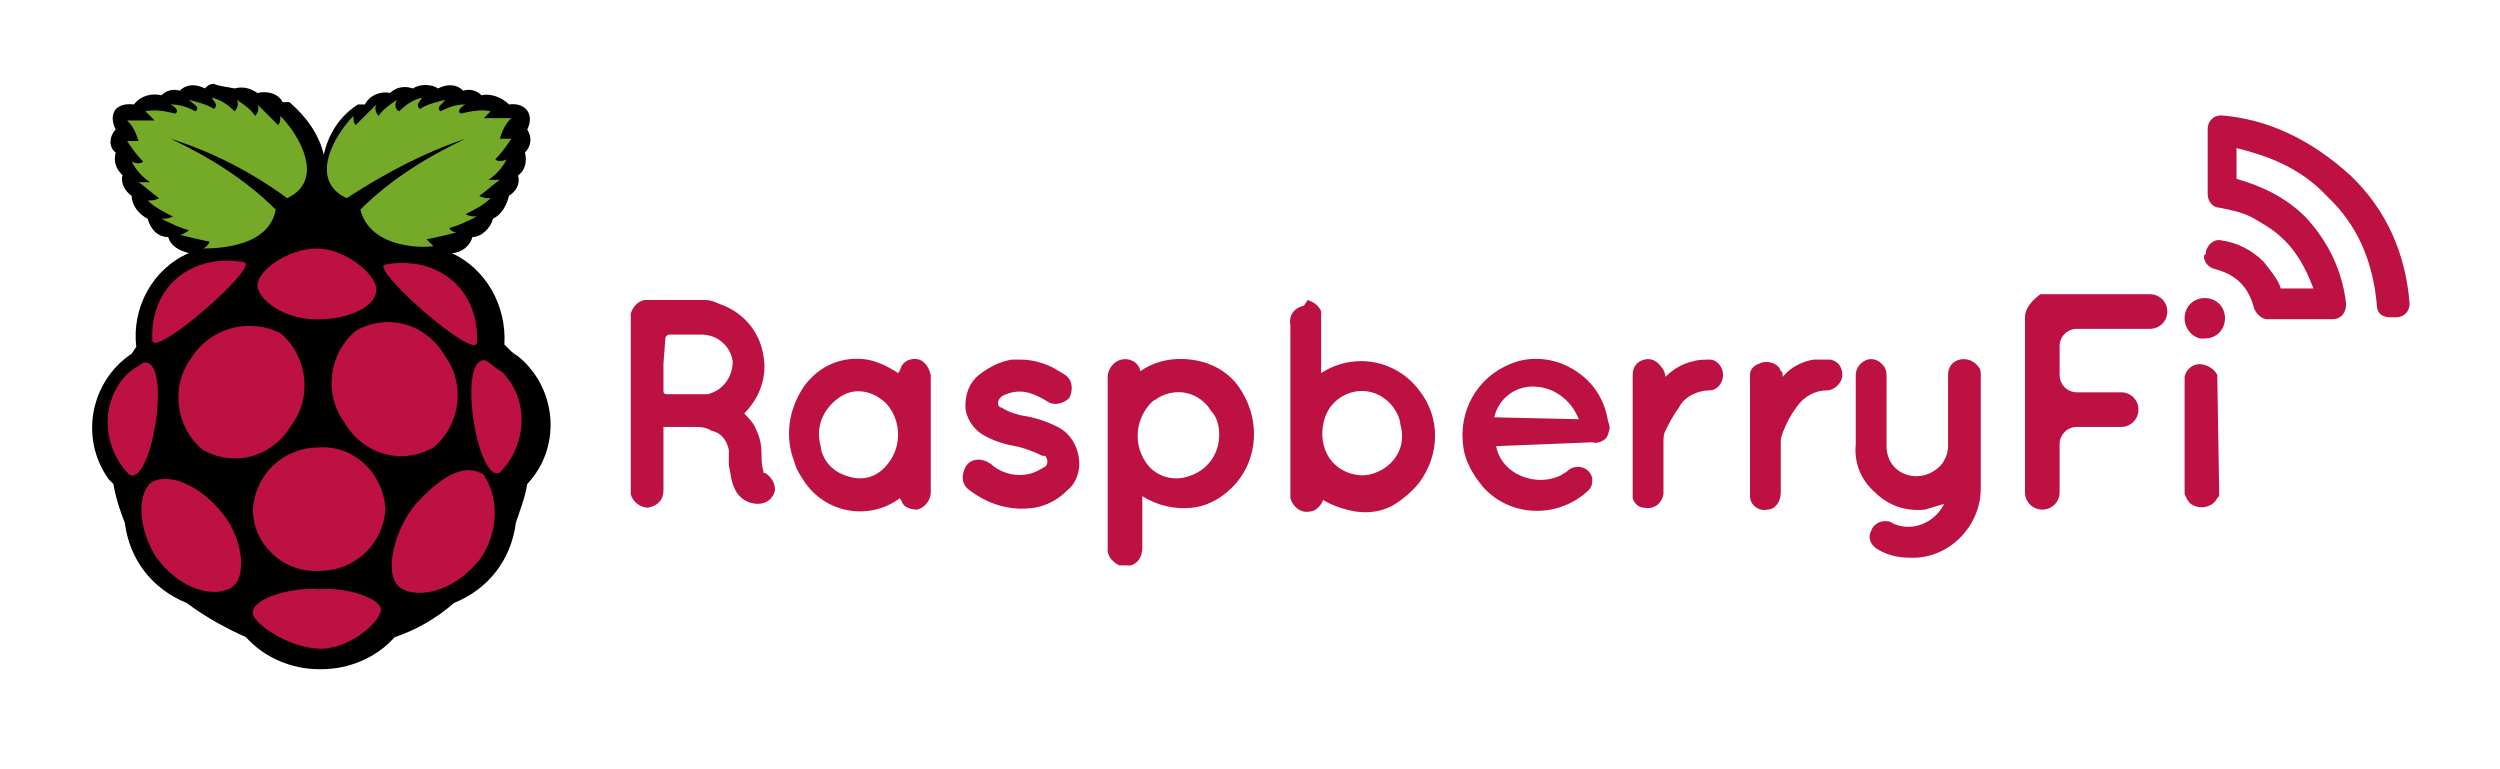 <?xml version="1.0" encoding="utf-8"?>
<!-- Generator: Adobe Illustrator 26.5.0, SVG Export Plug-In . SVG Version: 6.00 Build 0)  -->
<svg version="1.1" id="Layer_1" xmlns="http://www.w3.org/2000/svg" xmlns:xlink="http://www.w3.org/1999/xlink" x="0px" y="0px"
	 viewBox="0 0 130 40" style="enable-background:new 0 0 130 40;" xml:space="preserve">
<style type="text/css">
	.st0{fill:#75A928;}
	.st1{fill:#BC1142;}
</style>
<g id="Layer_1_00000031170561088800939640000009569688043909718656_">
	<g transform="matrix(1.189 0 0 1.189 -4.923 -8.243)">
		<path d="M13.5,10.6c-0.2,0-0.3,0.1-0.4,0.2c-0.4-0.2-0.8-0.2-1.1,0.1c-0.3-0.1-0.6,0-0.8,0.2c-0.4-0.1-0.9,0-1.2,0.4
			c-0.9-0.1-1.1,0.5-0.8,1.1c-0.3,0.3-0.3,0.8,0,1l0,0c-0.1,0.4,0,0.7,0.3,1c-0.1,0.3,0.1,0.7,0.4,0.9c0,0.4,0.3,0.8,0.7,1
			c0.1,0.4,0.4,0.8,0.9,0.8c0.1,0.4,0.5,0.6,0.9,0.7c-1.6,0.7-2.5,2.4-2.3,4.1l-0.2,0.3c-1.8,1.2-2.3,3.7-1,5.5
			C8.8,27.8,9,28,9.1,28.1c0.1,0.6,0.3,1.2,0.5,1.7c0.2,1.6,1.2,2.9,2.7,3.5c0.8,0.6,1.7,1.1,2.6,1.5c0.8,0.9,2,1.4,3.2,1.4h0.1
			c1.2,0,2.4-0.5,3.2-1.4c0.9-0.3,1.8-0.8,2.6-1.5c1.5-0.6,2.5-1.9,2.7-3.5c0.2-0.6,0.4-1.1,0.5-1.7c1.5-1.6,1.3-4.1-0.3-5.5
			c-0.1-0.1-0.3-0.2-0.4-0.3L26.2,22c0.1-1.7-0.8-3.3-2.3-4c0.4,0,0.8-0.3,0.9-0.7c0.4,0,0.8-0.4,0.9-0.8c0.4-0.2,0.6-0.6,0.7-1
			c0.3-0.2,0.5-0.5,0.4-0.9c0.3-0.2,0.4-0.6,0.3-1c0.3-0.3,0.3-0.7,0.1-1l0,0c0.3-0.6,0-1.2-0.8-1.1c-0.3-0.3-0.8-0.5-1.2-0.4
			c-0.2-0.2-0.5-0.3-0.8-0.2c-0.3-0.3-0.7-0.3-1.1-0.1c-0.3-0.2-0.8-0.2-1.1,0c-0.3-0.1-0.7-0.1-1,0.2c-0.4-0.1-0.9,0.1-1.1,0.5
			h-0.3c-0.8,0.5-1.3,1.3-1.5,2.2c-0.2-0.9-0.8-1.7-1.5-2.3h-0.3c-0.2-0.4-0.7-0.5-1.1-0.4c-0.3-0.2-0.6-0.3-1-0.2
			C13.9,10.7,13.7,10.7,13.5,10.6L13.5,10.6z"/>
		<path class="st0" d="M11.6,13c1.7,0.8,3.3,1.8,4.6,3.1c-0.3,1.6-2.4,1.7-3.2,1.7c0.1,0,0.3-0.2,0.3-0.3c-0.5-0.1-0.9-0.2-1.3-0.3
			c0.1,0,0.3-0.1,0.4-0.2c-0.4-0.1-0.8-0.3-1.2-0.5c0.2,0,0.3,0,0.5-0.1c-0.4-0.2-0.8-0.4-1.1-0.7c0.2,0,0.3,0,0.5-0.1
			c-0.3-0.2-0.6-0.5-0.9-0.7c0.2,0,0.3,0,0.5,0c-0.3-0.2-0.6-0.5-0.8-0.9c0.2,0.1,0.4,0.1,0.5,0c-0.3-0.3-0.5-0.6-0.7-0.9
			c0.2,0,0.3,0,0.5,0c-0.1-0.3-0.2-0.6-0.5-0.9c0.4,0,0.8,0,1.2,0l-0.4-0.4c0.4-0.1,0.9,0,1.3,0.1c0.2-0.1,0-0.3-0.2-0.4
			c0.4,0,0.7,0.1,1.1,0.3c0.2-0.2-0.1-0.3-0.3-0.5c0.4,0.1,0.8,0.2,1.1,0.4c0.2-0.2,0-0.3-0.1-0.5c0.4,0.1,0.7,0.3,1,0.6
			c0.1-0.1,0.2-0.3,0.1-0.5l0,0c0.3,0.2,0.6,0.4,0.8,0.7c0.1-0.1,0.2-0.3,0.1-0.5c0.3,0.3,0.6,0.6,0.9,0.9c0.1-0.1,0.1-0.2,0.1-0.4
			c0.8,0.8,2,2.8,0.3,3.6C15.2,14.5,13.5,13.6,11.6,13L11.6,13z M24.5,13c-1.7,0.8-3.3,1.8-4.6,3.1c0.4,1.6,2.5,1.7,3.2,1.6
			c-0.1-0.1-0.2-0.2-0.3-0.3c0.5-0.1,0.9-0.2,1.3-0.3c-0.1,0-0.3-0.1-0.3-0.2c0.4-0.1,0.8-0.3,1.2-0.5c-0.2,0-0.3,0-0.5-0.1
			c0.4-0.2,0.8-0.4,1.1-0.7c-0.2,0-0.3,0-0.5-0.1c0.3-0.2,0.6-0.5,0.9-0.7c-0.2,0-0.3,0-0.5,0c0.3-0.2,0.6-0.5,0.8-0.9
			c-0.2,0.1-0.4,0.1-0.5,0c0.3-0.3,0.5-0.6,0.7-0.9c-0.2,0-0.3,0-0.5,0c0.1-0.3,0.2-0.6,0.5-0.9c-0.4,0-0.8,0-1.2,0l0.3-0.3
			c-0.4-0.1-0.9,0-1.3,0.1c-0.2-0.1,0-0.3,0.2-0.4c-0.4,0-0.7,0.1-1.1,0.3c-0.2-0.2,0.1-0.3,0.2-0.5c-0.4,0.1-0.8,0.2-1.1,0.4
			c-0.2-0.2,0-0.3,0.1-0.5c-0.4,0.1-0.7,0.3-1,0.6c-0.2-0.1-0.2-0.3-0.1-0.5l0,0c-0.3,0.2-0.6,0.4-0.8,0.7c-0.1-0.1-0.2-0.3-0.1-0.5
			c-0.3,0.3-0.6,0.6-0.9,0.9c-0.1-0.1-0.1-0.2-0.1-0.4c-0.8,0.8-2,2.8-0.3,3.6C21,14.5,22.7,13.6,24.5,13L24.5,13z"/>
		<path class="st1" d="M21,29.2c-0.1,1.5-1.3,2.7-2.9,2.7c-1.5,0.1-2.9-1.1-2.9-2.7c0.1-1.5,1.3-2.7,2.9-2.7
			C19.6,26.4,20.9,27.6,21,29.2z M16.4,21.5c1.2,1,1.4,2.8,0.5,4c-0.8,1.4-2.5,1.9-3.9,1.1c-1.2-1-1.4-2.8-0.5-4
			C13.3,21.3,15,20.8,16.4,21.5z M19.7,21.4c-1.2,1-1.4,2.8-0.5,4c0.8,1.4,2.5,1.9,3.9,1.1c1.2-1,1.4-2.8,0.5-4
			C22.8,21.1,21.1,20.6,19.7,21.4z M10.4,22.8c1.3-0.3,0.4,5.4-0.6,4.9c-1.2-1.2-1.3-3.2-0.1-4.4C9.9,23.1,10.1,23,10.4,22.8z
			 M25.4,22.7c-1.3-0.3-0.4,5.4,0.6,4.9c1.2-1.2,1.3-3.2,0.1-4.4C25.9,23.1,25.7,22.9,25.4,22.7z M21,18.5c2.2-0.4,4.1,1,4,3.4
			C25,22.8,20.2,18.6,21,18.5z M14.8,18.4c-2.2-0.4-4.1,1-4,3.4C10.8,22.7,15.6,18.5,14.8,18.4z M18,17.8c-1.3,0-2.6,1-2.6,1.6
			s1.1,1.5,2.6,1.5s2.6-0.6,2.6-1.3S19.2,17.8,18,17.8L18,17.8z M18.1,32.7c1.2-0.1,2.7,0.4,2.7,0.9s-1.4,1.8-2.8,1.7
			s-2.9-1.2-2.8-1.6C15.2,33.1,16.9,32.6,18.1,32.7L18.1,32.7z M13.8,29.3c0.9,1,1.2,2.8,0.5,3.3s-2.3,0.2-3.4-1.4
			c-0.8-1.4-0.7-2.8-0.1-3.2C11.6,27.6,12.9,28.2,13.8,29.3L13.8,29.3z M22.3,29c-0.9,1.1-1.4,3-0.7,3.6c0.6,0.5,2.3,0.4,3.6-1.3
			c0.7-1.1,0.8-2.5,0.1-3.6C24.4,27.1,23.3,27.9,22.3,29L22.3,29z"/>
	</g>
	<path class="st1" d="M36.7,15.6c0.2,0,0.5,0.1,0.7,0.2c1.2,0.4,2.1,1.4,2.3,2.7c0.2,1.1-0.2,2.2-1,3l-0.1-0.1
		c0.3,0.3,0.6,0.6,0.7,0.9c0.2,0.4,0.3,0.8,0.3,1.3c0,0.3,0,0.6,0.1,0.9c0,0.1,0,0.1,0.1,0.1c0.3,0.2,0.5,0.5,0.5,0.9
		c-0.1,0.4-0.4,0.7-0.9,0.7s-1-0.3-1.2-0.8C38,25,38,24.6,37.9,24.2c0-0.3,0-0.5,0-0.8c-0.1-0.5-0.4-0.9-0.9-1
		c-0.3-0.2-0.6-0.2-1-0.2h-1.5v3.3c0,0.5-0.3,0.8-0.8,0.9c-0.4,0-0.8-0.3-0.9-0.7v-9.4c0.1-0.3,0.3-0.6,0.7-0.7L36.7,15.6L36.7,15.6
		z M34.5,18.9v1.4c0,0.1,0,0.2,0.2,0.2h1.7c0.1,0,0.3,0,0.4,0c0.8-0.2,1.3-0.9,1.3-1.7c-0.1-0.8-0.8-1.4-1.6-1.4h-1.7
		c-0.1,0-0.2,0.1-0.2,0.2L34.5,18.9L34.5,18.9z M68,15.6c0.3,0.1,0.6,0.3,0.7,0.6c0,0.1,0,0.3,0,0.4v2.8c1.7-1.1,3.9-0.7,5.1,0.9
		c1.1,1.4,1.1,3.3,0,4.8c-0.4,0.5-0.9,0.9-1.4,1.2c-0.6,0.3-1.2,0.4-1.9,0.3c-0.6-0.1-1.2-0.3-1.7-0.6c-0.1,0.3-0.4,0.6-0.7,0.6
		c-0.5,0.1-0.9-0.3-1-0.7l0,0v-9c-0.1-0.5,0.2-0.9,0.7-1L68,15.6L68,15.6z M72.9,22.5c0-0.2-0.1-0.4-0.1-0.6
		c-0.3-1.1-1.4-1.8-2.5-1.5c-0.7,0.2-1.2,0.7-1.4,1.3S68.7,23,69,23.6c0.4,0.8,1.3,1.2,2.1,1.1C72.2,24.5,73,23.6,72.9,22.5
		L72.9,22.5z M58.2,29.4c-0.2-0.1-0.3-0.2-0.4-0.3c-0.1-0.1-0.2-0.3-0.2-0.5c0-3,0-6,0-9c0-0.4,0.3-0.8,0.7-0.9s0.9,0.1,1,0.6l0,0
		c1-0.7,2.3-0.8,3.5-0.4c0.8,0.3,1.4,0.8,1.8,1.5c0.9,1.5,0.8,3.4-0.3,4.7c-0.6,0.7-1.4,1.2-2.3,1.3c-0.9,0.1-1.8-0.1-2.6-0.6V26
		c0,0.8,0,1.7,0,2.5c0,0.4-0.2,0.8-0.6,0.9H58.2L58.2,29.4z M63.4,22.6c0-0.4-0.1-0.9-0.4-1.2c-0.6-1-1.8-1.3-2.8-0.7
		c-0.1,0.1-0.2,0.1-0.3,0.2c-0.9,0.9-1,2.3-0.2,3.3c0.5,0.6,1.3,0.8,2,0.6C62.8,24.5,63.4,23.6,63.4,22.6L63.4,22.6z M115.4,25.7
		c0,0.1,0,0.1-0.1,0.2c-0.2,0.4-0.7,0.6-1.2,0.4c-0.3-0.1-0.4-0.4-0.5-0.6c0-2,0-4.1,0-6.1c0.1-0.5,0.6-0.8,1.1-0.6
		c0.3,0.1,0.5,0.3,0.6,0.5c0,0,0,0,0,0.1L115.4,25.7L115.4,25.7z M115.4,16.8c0,0.1-0.1,0.2-0.1,0.3c-0.2,0.4-0.6,0.5-0.9,0.5
		c-0.4-0.1-0.6-0.4-0.7-0.8c0-0.2,0-0.4,0-0.6c0.1-0.3,0.3-0.6,0.7-0.6h0.3c0.3,0.1,0.5,0.3,0.6,0.5c0,0.1,0.1,0.2,0.1,0.3V16.8
		L115.4,16.8z M101.1,26.2c-0.3,0.1-0.7,0.2-1,0.3c-1,0.1-1.9-0.2-2.6-0.9c-0.7-0.6-1.1-1.5-1-2.5c0-1.2,0-2.4,0-3.6
		c0-0.4,0.3-0.7,0.6-0.8c0.4-0.1,0.7,0.1,0.9,0.4c0.1,0.2,0.1,0.3,0.1,0.5v3.6c0,0.7,0.4,1.3,1.1,1.5s1.4-0.1,1.8-0.6
		c0.2-0.3,0.3-0.6,0.3-0.9c0-1.2,0-2.4,0-3.7c0-0.4,0.2-0.7,0.6-0.8c0.4-0.1,0.8,0.1,1,0.4c0.1,0.1,0.1,0.3,0.1,0.4v5.9
		c0,2-1.7,3.7-3.7,3.6c-0.5,0-1.1-0.1-1.6-0.4c-0.4-0.2-0.6-0.6-0.4-1c0.1-0.3,0.4-0.5,0.7-0.5c0.1,0,0.3,0,0.4,0.1
		C99.4,27.7,100.6,27.2,101.1,26.2L101.1,26.2z M46.7,19.4c0.1-0.1,0.1-0.2,0.2-0.4c0.2-0.3,0.6-0.4,0.9-0.3
		c0.3,0.1,0.5,0.4,0.6,0.8v0.1c0,2,0,4,0,6c0,0.4-0.3,0.8-0.7,0.9c-0.3,0-0.7-0.1-0.8-0.4c0-0.1-0.1-0.1-0.1-0.2
		c-1.6,1.2-3.9,0.8-5-0.9c-0.2-0.3-0.4-0.6-0.5-1c-0.5-1.3-0.3-2.7,0.5-3.9c0.8-1.1,2-1.6,3.3-1.4C45.6,18.8,46.1,19,46.7,19.4
		L46.7,19.4z M42.6,22.8c0,0.2,0.1,0.4,0.1,0.6c0.2,0.7,0.7,1.2,1.5,1.4c0.7,0.2,1.4,0,1.9-0.6c0.8-0.9,0.8-2.3,0-3.2
		c-0.7-0.7-1.7-0.9-2.5-0.3C42.9,21.2,42.5,22,42.6,22.8L42.6,22.8z M77.8,23.2c0.1,0.6,0.5,1.1,1,1.4c0.7,0.4,1.6,0.5,2.4,0.1
		c0.1-0.1,0.2-0.1,0.3-0.2c0.3-0.3,0.8-0.3,1.1,0c0.1,0.1,0.2,0.3,0.2,0.4c0,0.2,0,0.4-0.2,0.6c-1.6,1.5-4.1,1.4-5.5-0.2
		c-0.5-0.6-0.9-1.3-1-2c-0.3-1.9,0.7-3.7,2.5-4.4c1-0.4,2.2-0.3,3.2,0.3c1,0.6,1.6,1.5,1.8,2.6c0,0.1,0.1,0.3,0.1,0.4
		c0,0.2-0.1,0.5-0.2,0.6s-0.4,0.3-0.7,0.2L77.8,23.2L77.8,23.2z M82.1,21.8c-0.4-1-1.3-1.7-2.4-1.7c-1,0-1.8,0.7-2,1.6L82.1,21.8
		L82.1,21.8z M53.1,18.7c0.6,0,1.3,0.2,1.8,0.5l0.5,0.3c0.4,0.3,0.4,0.8,0.2,1.2c-0.3,0.3-0.8,0.4-1.1,0.2c-0.3-0.2-0.7-0.4-1.1-0.5
		c-0.5-0.1-0.9,0-1.3,0.2L52,20.7c-0.1,0.1-0.1,0.2-0.1,0.3c0,0.1,0.1,0.2,0.2,0.2c0.3,0.2,0.6,0.3,1,0.4c0.7,0.1,1.3,0.3,1.9,0.6
		c0.6,0.3,1,0.9,1.1,1.6c0.1,0.6-0.1,1.3-0.6,1.7c-0.5,0.5-1.1,0.8-1.7,0.9c-1.3,0.2-2.5-0.2-3.5-1c-0.3-0.3-0.3-0.7-0.1-1.1
		s0.7-0.5,1.1-0.3l0,0c0.1,0,0.1,0.1,0.2,0.1c0.4,0.4,1,0.6,1.5,0.6c0.4,0,0.8-0.1,1.1-0.3c0.1,0,0.1-0.1,0.2-0.1
		c0.2-0.1,0.2-0.4,0.1-0.5c0-0.1-0.1-0.1-0.2-0.1c-0.4-0.2-0.9-0.4-1.4-0.5c-0.6-0.1-1.2-0.3-1.7-0.6c-0.5-0.3-0.9-0.9-0.9-1.5
		s0.2-1.2,0.7-1.6s1.1-0.7,1.7-0.8L53.1,18.7z M86.6,19.6c0.4-0.4,0.9-0.7,1.4-0.8c0.3-0.1,0.6-0.1,0.9-0.1c0.4,0,0.7,0.4,0.7,0.8
		s-0.3,0.8-0.7,0.8c-0.6,0-1.3,0.3-1.6,0.9c-0.3,0.4-0.5,0.8-0.7,1.2c-0.1,0.2-0.1,0.4-0.1,0.6v2.7c-0.1,0.5-0.5,0.8-1,0.7
		c-0.3,0-0.5-0.2-0.6-0.5c0-0.1,0-0.2,0-0.3c0-2,0-4.1,0-6.1c0-0.4,0.2-0.7,0.6-0.8c0.4-0.1,0.7,0.1,0.9,0.4
		C86.5,19.2,86.6,19.4,86.6,19.6L86.6,19.6z M92.7,19.6c0.4-0.5,1-0.8,1.6-0.9c0.3,0,0.6,0,0.9,0c0.4,0.1,0.6,0.4,0.6,0.8
		s-0.4,0.8-0.8,0.8c-0.6,0-1.2,0.3-1.6,0.9c-0.3,0.4-0.5,0.8-0.7,1.3c0,0.1-0.1,0.2-0.1,0.4v2.7c0,0.5-0.3,0.9-0.7,0.9
		c-0.4,0.1-0.9-0.2-0.9-0.7l0,0c0-2.1,0-4.2,0-6.3c0-0.3,0.2-0.5,0.5-0.6c0.4-0.2,1,0,1.1,0.4C92.7,19.3,92.7,19.5,92.7,19.6
		L92.7,19.6z"/>
	<path class="st1" d="M105.3,16.5v9.1c0,0.5,0.4,0.9,0.9,0.9l0,0c0.5,0,0.9-0.4,0.9-0.9v-2.5c0-0.5,0.4-0.9,0.9-0.9h2.3
		c0.5,0,0.9-0.4,0.9-0.9l0,0c0-0.5-0.4-0.9-0.9-0.9H108c-0.5,0-0.9-0.4-0.9-0.9V18c0-0.5,0.4-0.9,0.9-0.9h3.8c0.5,0,0.9-0.4,0.9-0.9
		l0,0c0-0.5-0.4-0.9-0.9-0.9h-5.7C105.7,15.6,105.3,16,105.3,16.5z"/>
</g>
<g id="Layer_2_00000048500043158319151220000009214281069627918751_">
	<path class="st1" d="M113.9,17.3L113.9,17.3c0.4,0.4,1.1,0.4,1.5,0l0,0c0.4-0.4,0.4-1.1,0-1.5l0,0c-0.4-0.4-1.1-0.4-1.5,0l0,0
		C113.5,16.2,113.5,16.9,113.9,17.3z"/>
	<path class="st1" d="M114.6,13.3c0,0.3,0.2,0.6,0.6,0.7c0.4,0.1,0.9,0.3,1.3,0.7s0.6,0.9,0.7,1.3c0.1,0.3,0.4,0.6,0.7,0.6h3.4
		c0.4,0,0.7-0.3,0.7-0.8c-0.2-1.7-0.9-3.2-2.1-4.5c-1-1-2.2-1.6-3.6-2V7.7c1.6,0.4,3.3,1,4.7,2.5c1.6,1.5,2.4,3.4,2.6,5.7
		c0,0.4,0.3,0.6,0.7,0.6h0.3c0.4,0,0.7-0.3,0.7-0.7c-0.2-2.6-1.2-4.9-3.1-6.7c-2-1.8-4.2-2.9-6.7-3.1c-0.4,0-0.7,0.3-0.7,0.7v3.4
		c0,0.4,0.3,0.7,0.6,0.7c0.5,0.1,1.1,0.2,1.7,0.5c0.3,0.2,1,0.5,1.7,1.2c0.9,0.9,1.3,2,1.5,2.5h-1.7c-0.1-0.4-0.5-0.9-0.9-1.4
		c-0.6-0.6-1.4-1-2.2-1.1c-0.4-0.1-0.8,0.3-0.8,0.7L114.6,13.3L114.6,13.3z"/>
</g>
</svg>
